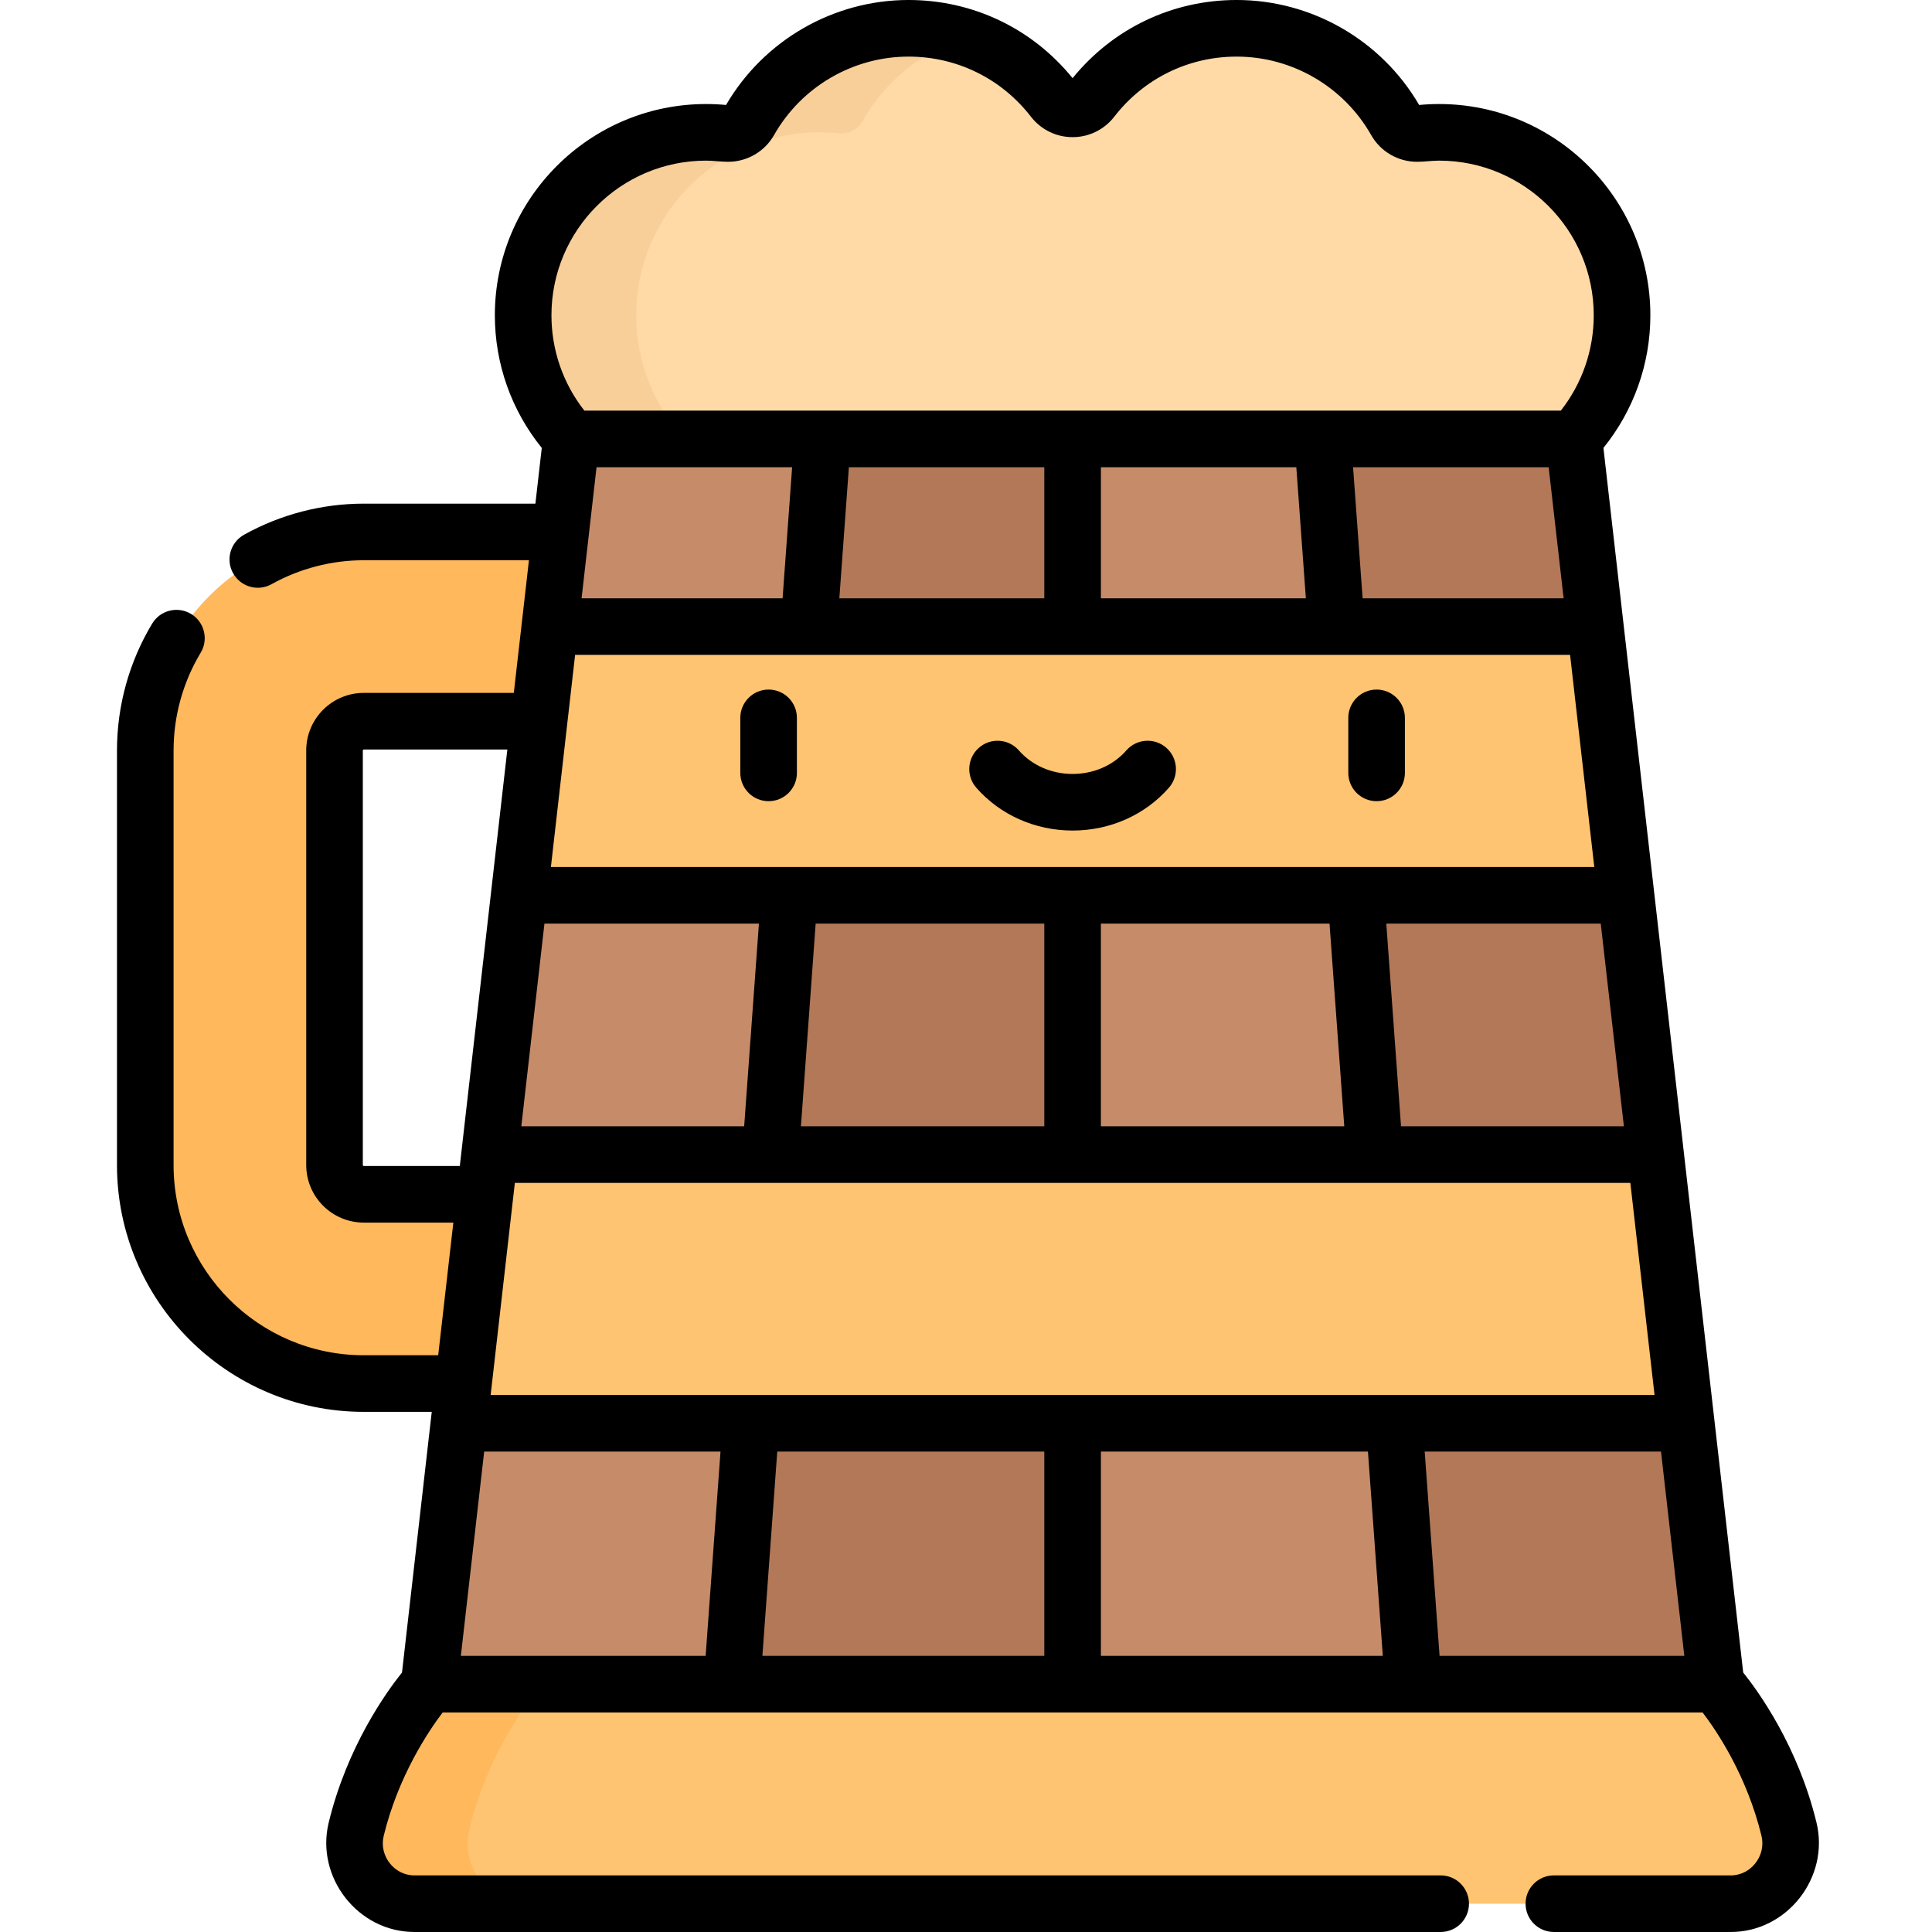 <svg height="512pt" viewBox="-31 0 512 512.001" width="512pt" xmlns="http://www.w3.org/2000/svg"><path d="m443.09 484.77c-5.652-23.293-19.332-38.449-19.332-38.449l-19.059-18.723h-302.922l-19.059 18.723s-13.684 15.156-19.336 38.449c-2.434 10.039 5.094 19.73 15.422 19.73h348.863c10.332 0 17.859-9.691 15.422-19.73zm0 0" fill="#ffc471"/><path d="m93.383 484.77c5.652-23.293 19.332-38.445 19.332-38.445l19.059-18.727h-30l-19.059 18.727s-13.68 15.152-19.332 38.445c-2.434 10.039 5.09 19.73 15.422 19.73h30c-10.328 0-17.855-9.691-15.422-19.73zm0 0" fill="#ffb85c"/><path d="m135.871 366.66h-70.477c-31.93 0-57.906-25.98-57.906-57.91v-109.867c0-31.93 25.977-57.91 57.906-57.91h67.977v50.156h-67.977c-4.273 0-7.754 3.477-7.754 7.754v109.867c0 4.277 3.48 7.758 7.754 7.758h70.477zm0 0" fill="#ffb85c"/><path d="m392.66 339.496 15.078-33.52-7.844-68.715-22.781-35.605 14.652-35.605-5.676-49.734-68.637-28.105-22.422 144.125 48.48 213.988h80.246l-7.891-69.137zm0 0" fill="#b27858"/><path d="m253.238 61.91-64.215 26.301-35.758 134.766 9.695 223.348h90.277l41.793-213.988zm0 0" fill="#b27858"/><path d="m120.383 116.316-5.676 49.734 15.656 38.035-23.785 33.176-7.844 68.715 14.574 35.605-22.699 35.605-7.891 69.137h80.242l26.062-358.113zm0 0" fill="#c68c6a"/><path d="m343.512 446.324h-90.273v-384.414l64.215 26.301zm0 0" fill="#c68c6a"/><path d="m106.578 237.262h293.316l-8.129-71.211h-277.059zm0 0" fill="#ffc471"/><path d="m90.609 377.188h325.258l-8.129-71.211h-309.004zm0 0" fill="#ffc471"/><path d="m350.367 35.07c-1.734 0-3.445.094-5.129.273-2.578.27-5.066-.977-6.344-3.23-8.328-14.695-24.098-24.613-42.191-24.613-15.598 0-29.469 7.367-38.336 18.812-2.613 3.375-7.648 3.375-10.262 0-8.867-11.445-22.738-18.812-38.336-18.812-18.094 0-33.863 9.918-42.191 24.613-1.277 2.254-3.766 3.5-6.34 3.227-1.688-.18-3.398-.27-5.129-.27-26.777 0-48.484 21.703-48.484 48.48 0 12.633 4.84 24.137 12.758 32.766h265.707c7.922-8.629 12.758-20.133 12.758-32.766 0-26.777-21.707-48.48-48.48-48.48zm0 0" fill="#ffdaa6"/><path d="m186.109 35.07c1.73 0 3.441.09 5.129.27 2.574.273 5.062-.977 6.34-3.227 5.914-10.434 15.586-18.457 27.172-22.234-4.719-1.531-9.746-2.379-14.98-2.379-18.094 0-33.863 9.922-42.191 24.613-1.277 2.254-3.766 3.504-6.34 3.23-1.688-.18-3.398-.273-5.129-.273-26.777 0-48.484 21.707-48.484 48.48 0 12.637 4.84 24.137 12.758 32.766h30c-7.922-8.629-12.758-20.129-12.758-32.766 0-26.777 21.707-48.48 48.484-48.48zm0 0" fill="#f9cf99"/><path d="m172.688 182.742c-4.141 0-7.5 3.359-7.5 7.5v14.582c0 4.141 3.359 7.5 7.5 7.5 4.145 0 7.5-3.359 7.5-7.5v-14.582c0-4.141-3.355-7.5-7.5-7.5zm0 0"/><path d="m333.812 182.742c-4.145 0-7.5 3.359-7.5 7.5v14.582c0 4.141 3.355 7.5 7.5 7.5 4.141 0 7.5-3.359 7.5-7.5v-14.582c0-4.141-3.359-7.5-7.5-7.5zm0 0"/><path d="m278.07 198.16c-3.121-2.727-7.859-2.406-10.586.711-3.461 3.965-8.652 6.234-14.234 6.234-5.586 0-10.777-2.27-14.238-6.234-2.727-3.117-7.465-3.434-10.582-.711-3.121 2.727-3.438 7.465-.711 10.586 6.312 7.219 15.617 11.359 25.531 11.359s19.219-4.141 25.527-11.359c2.73-3.121 2.41-7.859-.707-10.586zm0 0"/><path d="m22.18 172.988c2.137-3.547.992-8.156-2.559-10.293-3.551-2.133-8.156-.988-10.293 2.562-6.102 10.145-9.328 21.77-9.328 33.625v109.871c0 36.062 29.344 65.406 65.41 65.406h18.008l-7.883 69.078c-4.051 5.051-14.516 19.527-19.426 39.766-3.523 14.52 7.762 28.996 22.707 28.996h271.977c4.141 0 7.5-3.359 7.5-7.5s-3.359-7.5-7.5-7.5c0 0-271.379 0-271.973 0-5.418 0-9.402-5.242-8.137-10.461 3.859-15.891 11.891-27.801 15.625-32.715h333.898c3.734 4.887 11.723 16.703 15.609 32.715 1.262 5.211-2.754 10.461-8.133 10.461h-46.891c-4.145 0-7.5 3.359-7.5 7.5 0 4.145 3.355 7.5 7.5 7.5h46.891c14.961 0 26.223-14.508 22.707-28.996-4.91-20.234-15.375-34.715-19.422-39.766l-37.043-324.535c8.035-9.938 12.438-22.285 12.438-35.152 0-30.867-25.113-55.98-55.984-55.98-1.777 0-3.574.086-5.285.254-10.016-17.18-28.488-27.824-48.379-27.824-17.008 0-32.773 7.531-43.465 20.715-10.691-13.184-26.457-20.715-43.465-20.715-19.887 0-38.359 10.641-48.375 27.82-1.754-.168-3.531-.25-5.289-.25-30.867 0-55.98 25.113-55.98 55.98 0 12.867 4.398 25.215 12.434 35.152l-1.688 14.77h-45.477c-11.09 0-22.062 2.852-31.738 8.242-3.617 2.016-4.918 6.582-2.902 10.199 2.016 3.621 6.586 4.918 10.203 2.902 7.449-4.148 15.898-6.344 24.438-6.344h43.766l-4.012 35.156h-39.754c-8.414 0-15.258 6.84-15.258 15.254v109.867c0 8.414 6.844 15.258 15.258 15.258h23.73l-4.012 35.152h-19.719c-27.797 0-50.41-22.613-50.41-50.41v-109.867c0-9.129 2.484-18.086 7.18-25.895zm91.105 71.773h56.836l-3.91 53.715h-59.059zm286.062 53.715h-59.062l-3.906-53.715h56.836zm-78.012-53.715 3.91 53.715h-64.496v-53.715zm-75.586 0v53.715h-64.496l3.906-53.715zm-140.309 68.715h295.617l6.414 56.211h-308.445zm9.555-83.715 6.414-56.211h263.68l6.414 56.211zm76.438-71.211 2.527-34.734h51.789v34.734zm123.633 0h-54.316v-34.734h51.785zm-187.977-34.734h51.832l-2.527 34.734h-53.27zm203.016 34.734-2.527-34.734h51.832l3.965 34.734zm-232.793 226.137h62.629l-3.941 54.133h-64.867zm77.668 0h70.77v54.133h-74.707zm85.77 54.137v-54.137h70.77l3.941 54.137zm89.75 0-3.941-54.137h62.625l6.18 54.137zm-194.379-396.254c1.953 0 3.887.309 5.832.309 5.031 0 9.691-2.707 12.164-7.066 7.273-12.84 20.941-20.812 35.668-20.812 12.762 0 24.574 5.797 32.406 15.906 2.676 3.453 6.707 5.438 11.059 5.438s8.383-1.984 11.059-5.438c7.832-10.109 19.645-15.906 32.406-15.906 14.727 0 28.391 7.973 35.668 20.812 2.469 4.359 7.133 7.066 12.164 7.066 1.945 0 3.879-.309 5.832-.309 22.598 0 40.98 18.383 40.98 40.98 0 9.219-3.074 18.074-8.719 25.266h-258.781c-5.645-7.191-8.719-16.047-8.719-25.266 0-22.598 18.383-40.98 40.98-40.98zm-90.711 266.438c-.137 0-.258-.125-.258-.258v-109.867c0-.133.121-.254.258-.254h38.043l-12.602 110.379zm0 0"/></svg>